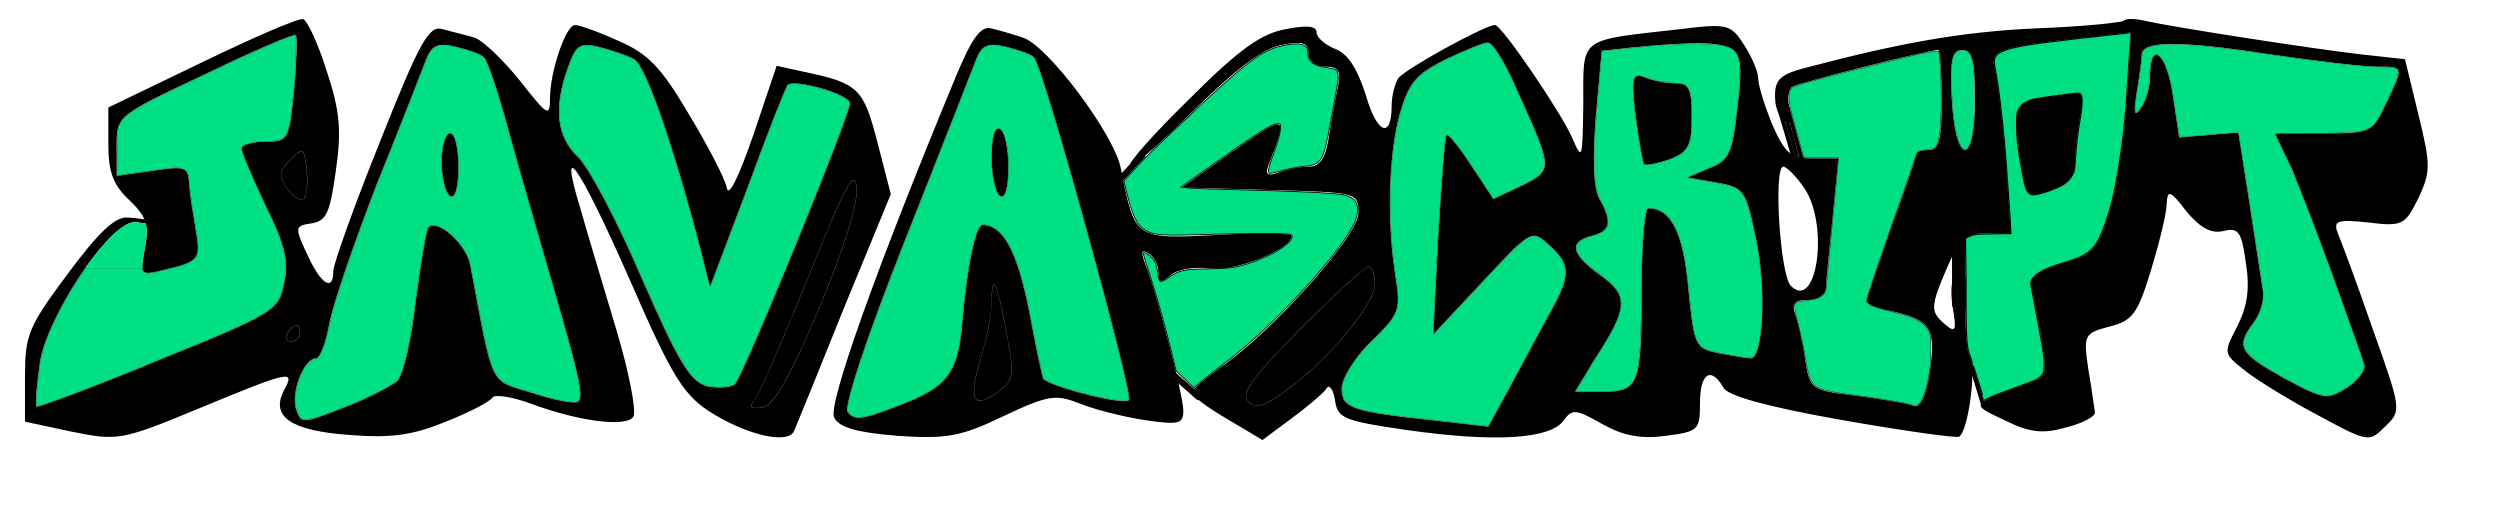 <?xml version="1.0" encoding="UTF-8" standalone="no"?>
<svg
   version="1.0"
   width="300pt"
   height="62pt"
   viewBox="0 0 300 62"
   preserveAspectRatio="xMidYMid meet"
   id="svg866"
   sodipodi:docname="tag.svg"
   inkscape:version="1.1.1 (3bf5ae0d25, 2021-09-20)"
   xmlns:inkscape="http://www.inkscape.org/namespaces/inkscape"
   xmlns:sodipodi="http://sodipodi.sourceforge.net/DTD/sodipodi-0.dtd"
   xmlns="http://www.w3.org/2000/svg"
   xmlns:svg="http://www.w3.org/2000/svg">
  <defs
     id="defs870" />
  <sodipodi:namedview
     id="namedview868"
     pagecolor="#505050"
     bordercolor="#eeeeee"
     borderopacity="1"
     inkscape:pageshadow="0"
     inkscape:pageopacity="0"
     inkscape:pagecheckerboard="0"
     inkscape:document-units="pt"
     showgrid="false"
     inkscape:zoom="2.8284271"
     inkscape:cx="219.02632"
     inkscape:cy="59.9273"
     inkscape:window-width="1920"
     inkscape:window-height="1001"
     inkscape:window-x="-9"
     inkscape:window-y="-9"
     inkscape:window-maximized="1"
     inkscape:current-layer="svg866"
     showguides="false" />
  <g
     transform="translate(0,62) scale(0.1,-0.1)"
     fill="#000000"
     stroke="none"
     id="g864">
    <path
       d="M242 545 l-112 -54 0 -44 c0 -34 6 -49 25 -67 21 -20 24 -30 19 -57 -6 -33 -6 -34 22 -27 43 10 45 13 39 47 -3 18 -7 42 -8 55 -1 22 -4 23 -44 17 l-43 -6 0 36 c0 36 0 36 106 86 58 28 107 49 109 47 2 -2 1 -31 -2 -66 -6 -60 -7 -62 -34 -62 -16 0 -29 -4 -29 -8 0 -5 13 -35 29 -69 23 -46 28 -67 22 -93 -6 -32 -11 -36 -150 -92 -79 -33 -145 -57 -147 -56 -2 2 0 27 4 54 9 54 78 159 110 167 12 3 11 5 -5 6 -15 1 -35 -18 -72 -68 -47 -63 -51 -73 -51 -123 l0 -54 56 -12 c55 -11 59 -11 153 28 111 46 115 46 102 22 -17 -32 8 -49 79 -54 50 -4 76 0 115 16 28 11 53 24 56 29 3 4 23 1 45 -7 59 -22 116 -29 124 -16 4 6 -5 53 -20 103 -15 51 -35 116 -43 145 -28 91 -3 56 58 -82 50 -115 64 -138 95 -159 45 -29 96 -41 103 -24 3 7 30 73 60 148 l56 136 -16 62 c-17 65 -22 71 -89 85 l-32 7 -28 -83 c-18 -52 -30 -76 -32 -63 -2 11 -23 51 -46 89 -33 56 -49 72 -84 87 -24 11 -47 19 -52 19 -11 0 -30 -56 -30 -88 0 -23 -3 -21 -36 21 -20 25 -45 49 -55 52 -10 3 -27 7 -38 10 -16 5 -27 -14 -75 -135 -31 -77 -56 -147 -56 -155 0 -26 -15 -16 -31 19 -16 34 -15 35 5 38 18 3 22 13 29 63 7 48 5 72 -11 120 -10 32 -23 60 -28 62 -5 2 -60 -22 -122 -52z m339 6 c4 -3 17 -42 29 -86 12 -44 35 -123 50 -175 35 -120 41 -146 34 -152 -3 -3 -27 1 -54 10 -54 17 -47 2 -76 155 -5 24 -39 55 -50 44 -2 -2 -9 -42 -15 -88 -5 -46 -15 -89 -22 -96 -7 -6 -35 -21 -64 -32 -51 -20 -52 -20 -58 -1 -6 20 10 60 24 60 5 0 12 19 16 41 4 23 30 98 57 168 28 69 54 136 59 149 7 18 14 21 36 16 16 -4 31 -9 34 -13z m180 -2 c14 -7 48 -106 80 -229 l11 -44 45 119 c24 66 46 121 48 123 8 8 75 -11 75 -22 0 -15 -128 -328 -138 -337 -4 -4 -18 -5 -32 -3 -21 5 -34 25 -80 130 -29 68 -64 134 -77 146 -25 24 -29 58 -12 106 10 28 14 31 37 26 15 -4 34 -10 43 -15z m-396 -167 c-4 -4 -13 1 -20 11 -11 16 -11 21 3 35 16 16 17 15 20 -11 2 -16 0 -32 -3 -35z m618 -132 c-35 -83 -54 -116 -68 -119 -15 -2 -17 0 -9 10 6 8 35 75 65 149 43 108 55 129 57 105 2 -19 -15 -73 -45 -145z m-439 -97 c-27 -20 -47 -17 -35 5 5 10 13 43 17 73 l8 54 13 -60 c13 -54 13 -61 -3 -72z m-184 67 c0 -5 -5 -10 -11 -10 -5 0 -7 5 -4 10 3 6 8 10 11 10 2 0 4 -4 4 -10z"
       id="path850" />
    <path
       d="M530 426 c0 -19 5 -38 10 -41 6 -4 10 10 10 34 0 23 -4 41 -10 41 -5 0 -10 -15 -10 -34z"
       id="path852" />
    <path
       d="M2548 595 c-2 -2 -49 -7 -104 -9 -89 -4 -162 -17 -276 -47 -31 -8 -38 -14 -38 -34 0 -13 5 -27 12 -31 8 -5 9 0 6 14 -4 12 -2 25 3 28 9 5 163 44 175 44 2 0 4 -27 4 -60 0 -47 -3 -60 -15 -60 -8 0 -15 -2 -15 -4 0 -2 -13 -41 -30 -87 -16 -46 -30 -87 -30 -90 0 -4 12 -9 28 -12 49 -11 55 -20 48 -72 -5 -32 -12 -45 -20 -42 -7 3 -38 8 -68 12 -55 7 -56 7 -62 45 -3 21 -9 45 -12 54 -4 12 0 16 15 16 12 0 21 6 22 13 0 6 4 45 8 85 l7 72 -31 0 c-26 0 -33 6 -48 40 -9 22 -17 47 -17 55 0 9 -8 27 -17 41 -16 25 -20 26 -77 19 -123 -14 -116 -8 -116 -89 -1 -68 -1 -70 -14 -40 -14 31 -84 134 -92 134 -12 0 -110 -54 -116 -64 -4 -6 -8 -21 -8 -33 0 -41 -18 -33 -31 13 -10 31 -21 49 -36 55 -13 5 -23 14 -23 20 0 8 -12 9 -37 4 -29 -5 -56 -24 -115 -83 -43 -42 -75 -78 -72 -81 2 -3 37 27 77 67 49 48 82 74 105 78 25 5 32 3 32 -10 0 -9 8 -16 20 -16 16 0 19 -5 16 -22 -3 -13 -8 -40 -11 -60 -4 -28 -11 -38 -25 -38 -10 0 -26 -3 -36 -7 -13 -5 -16 -2 -12 8 24 63 23 63 -42 18 l-62 -44 106 -3 c106 -3 106 -3 106 -28 0 -27 -105 -144 -167 -186 -18 -13 -33 -26 -33 -29 0 -4 19 -18 43 -32 l42 -25 35 26 c19 14 38 30 42 36 3 5 8 -1 10 -14 3 -22 10 -25 86 -36 105 -15 172 -11 188 11 11 15 15 14 47 -4 25 -14 46 -18 76 -14 39 5 41 7 41 39 0 36 13 45 28 19 5 -10 52 -23 142 -39 74 -13 138 -22 141 -20 11 7 21 82 13 96 -4 6 -6 34 -5 61 2 36 -1 47 -9 42 -8 -5 -10 -21 -7 -42 5 -29 4 -33 -8 -23 -19 16 -19 21 2 70 15 34 22 40 47 40 l29 0 -6 88 c-4 48 -10 97 -13 109 -6 23 2 26 107 38 l56 6 -5 -83 c-3 -45 -12 -105 -21 -133 -14 -45 -20 -51 -56 -61 -25 -7 -39 -17 -38 -25 2 -8 7 -36 12 -62 8 -47 8 -49 -18 -58 -67 -24 -67 -24 -26 -43 30 -15 46 -17 74 -9 20 5 35 13 35 18 -1 6 -4 29 -8 52 -6 41 -5 43 25 51 28 7 34 15 50 67 10 33 19 69 19 80 1 18 4 17 24 -9 17 -20 30 -27 45 -23 17 4 21 -1 26 -38 5 -31 2 -52 -10 -76 -17 -33 -17 -33 8 -53 15 -12 54 -36 88 -54 61 -33 62 -33 81 -14 20 19 20 20 -15 118 -19 55 -38 106 -42 115 -5 14 0 16 37 12 41 -5 44 -3 60 29 15 32 15 40 0 101 l-16 66 -55 6 c-59 7 -221 32 -257 40 -12 3 -23 3 -26 0z m-727 -84 c43 -95 43 -95 5 -114 l-34 -16 -27 41 c-14 22 -28 38 -29 36 -2 -1 -6 -56 -10 -121 l-6 -118 59 63 c59 63 59 63 80 44 26 -23 26 -36 3 -78 -10 -18 -31 -57 -47 -87 l-29 -53 -61 7 c-104 11 -115 15 -115 39 0 12 16 38 36 57 32 31 35 37 29 74 -11 66 -9 147 4 196 11 39 19 49 54 67 23 11 47 21 52 21 6 1 22 -25 36 -58z m258 50 c10 -7 12 -23 6 -70 -6 -55 -10 -64 -34 -73 l-26 -11 35 -6 c33 -6 35 -9 47 -66 13 -60 9 -145 -6 -145 -5 0 -22 3 -38 6 -29 6 -30 8 -37 77 -6 68 -21 97 -48 97 -4 0 -8 -42 -8 -94 0 -118 -3 -126 -46 -126 l-34 0 23 38 c41 63 42 77 7 102 -35 25 -38 40 -10 47 23 6 25 16 9 45 -7 13 -8 48 -4 99 l7 78 36 4 c70 7 107 7 121 -2z m644 -6 c55 -8 113 -15 129 -15 33 0 33 1 11 -45 -16 -34 -18 -35 -75 -35 l-58 0 20 -42 c10 -24 33 -83 51 -133 18 -50 34 -95 36 -102 3 -6 -7 -19 -20 -28 -24 -15 -28 -15 -76 11 -54 30 -59 38 -36 68 8 11 13 29 10 40 -2 12 -9 58 -16 104 l-13 83 -35 -3 -36 -3 -8 53 c-8 50 -27 64 -27 19 0 -12 -5 -29 -11 -37 -8 -11 -9 -7 -5 19 3 18 6 39 6 45 0 17 42 18 153 1z m-353 -56 c0 -81 -24 -77 -28 4 -2 46 0 57 13 57 12 0 15 -13 15 -61z m277 -79 c16 0 20 -5 16 -20 -5 -18 -6 -18 -30 -3 -25 16 -26 16 -46 -8 l-20 -24 6 34 c4 18 7 40 7 49 0 12 5 11 23 -6 13 -12 33 -22 44 -22z m-1020 -2 c-3 -7 -5 -2 -5 12 0 14 2 19 5 13 2 -7 2 -19 0 -25z m1250 -12 c-3 -7 -20 -16 -39 -20 -25 -5 -36 -2 -45 11 -20 27 -16 33 26 33 22 0 43 6 48 13 9 15 18 -17 10 -37z m-711 -13 c29 -45 14 -147 -17 -116 -13 13 -21 143 -9 143 4 0 16 -12 26 -27z m204 1 c0 -9 -11 -24 -24 -35 -13 -10 -29 -32 -36 -49 -7 -16 -16 -30 -21 -30 -13 0 -11 13 12 74 18 46 26 56 45 56 15 0 24 -6 24 -16z m-480 -18 c0 -8 -4 -17 -8 -20 -13 -8 -35 11 -28 23 10 16 36 14 36 -3z m-90 -32 c0 0 -9 -9 -20 -19 -20 -18 -20 -17 -20 18 0 36 1 36 20 20 11 -10 20 -18 20 -19z m746 -59 c-4 -14 -12 -25 -20 -25 -7 0 -19 -7 -26 -15 -17 -21 -30 -19 -30 4 0 12 9 21 25 25 14 4 31 15 37 26 16 25 22 18 14 -15z m-896 -6 c0 -24 -56 -91 -107 -128 -26 -19 -36 -22 -45 -13 -10 10 5 29 62 87 41 41 78 75 82 75 5 0 8 -10 8 -21z m235 -87 c-24 -48 -41 -69 -50 -60 -2 1 13 32 33 67 41 75 55 69 17 -7z m255 8 c0 -11 -4 -20 -10 -20 -5 0 -10 9 -10 20 0 11 5 20 10 20 6 0 10 -9 10 -20z m-125 -50 c-4 -11 -14 -20 -24 -20 -17 0 -18 2 -2 34 12 25 18 30 24 20 5 -8 5 -23 2 -34z"
       id="path854" />
    <path
       d="M1963 480 c4 -29 8 -54 10 -57 2 -2 16 1 31 6 22 9 26 16 26 51 0 33 -3 40 -19 40 -11 0 -27 3 -37 7 -15 6 -17 1 -11 -47z"
       id="path856" />
    <path
       d="M1147 528 c-95 -229 -154 -394 -146 -409 6 -12 27 -18 76 -22 59 -4 76 -1 128 24 53 25 62 26 90 15 17 -7 52 -16 78 -20 41 -6 47 -5 47 11 0 19 -33 146 -46 177 -5 14 -4 17 4 12 7 -4 12 -14 12 -23 0 -13 3 -13 15 -3 8 7 29 10 47 8 29 -5 98 23 98 39 0 3 -40 4 -90 1 -99 -5 -98 -5 -115 80 -8 41 -89 149 -118 157 -12 4 -29 9 -38 11 -12 3 -23 -12 -42 -58z m94 23 c11 -10 119 -403 114 -411 -4 -7 -89 14 -103 25 -1 1 -9 38 -17 81 -14 71 -31 104 -56 104 -8 0 -19 -53 -24 -116 -5 -62 -18 -79 -77 -101 -43 -17 -54 -18 -61 -7 -4 8 23 90 69 206 42 106 80 203 85 216 7 18 14 21 36 16 16 -4 31 -9 34 -13z m-33 -331 c9 -47 8 -57 -6 -67 -33 -26 -41 -16 -26 34 8 25 14 57 14 71 0 38 7 23 18 -38z"
       id="path858" />
    <path
       d="M1190 431 c0 -22 5 -43 10 -46 6 -4 10 10 10 34 0 22 -4 43 -10 46 -6 4 -10 -10 -10 -34z"
       id="path860" />
    <path
       d="M2453 503 c-36 -5 -39 -13 -27 -85 6 -35 7 -36 35 -26 21 7 29 17 29 33 0 12 3 37 6 54 4 17 3 30 -2 29 -5 0 -24 -3 -41 -5z m4 -65 c-3 -7 -5 -2 -5 12 0 14 2 19 5 13 2 -7 2 -19 0 -25z"
       id="path862" />
  </g>
  <path
     style="fill:#000000;stroke:#000000;stroke-width:1.565;stroke-miterlimit:4;stroke-dasharray:none"
     d="m 67.935,63.897 c -0.351,-0.182 -0.49,-0.417 -0.49,-0.829 3.95e-4,-0.433 0.061,-0.639 0.407,-1.394 0.362,-0.788 0.666,-1.724 1.037,-3.193 0.616,-2.44 0.917,-4.129 1.741,-9.789 0.288,-1.976 0.54,-3.635 0.56,-3.688 0.022,-0.055 0.38,1.494 0.851,3.674 0.448,2.073 0.944,4.32 1.103,4.994 0.722,3.056 0.995,4.619 0.995,5.691 6.21e-4,1.385 -0.333,1.958 -1.716,2.943 -1.509,1.076 -2.771,1.645 -3.755,1.693 -0.434,0.021 -0.518,0.009 -0.734,-0.103 z"
     id="path989"
     transform="scale(0.75)" />
  <path
     style="fill:#000000;stroke:#000000;stroke-width:0.085;stroke-miterlimit:4;stroke-dasharray:none"
     d="m 46.23,54.575 c -0.269,-0.121 -0.408,-0.383 -0.374,-0.703 0.074,-0.682 1.055,-1.832 1.563,-1.832 0.293,0 0.538,0.537 0.538,1.182 0,0.403 -0.081,0.625 -0.329,0.908 -0.348,0.397 -1.027,0.613 -1.399,0.445 z"
     id="path1028"
     transform="scale(0.75)" />
  <path
     style="fill:#000000;stroke:#000000;stroke-width:0.085;stroke-miterlimit:4;stroke-dasharray:none"
     d="m 47.84,31.823 c -0.748,-0.267 -1.529,-1.052 -2.274,-2.285 -0.73,-1.208 -0.769,-1.803 -0.178,-2.706 0.298,-0.455 1.17,-1.391 1.861,-1.998 1.195,-1.049 1.397,-0.855 1.716,1.653 0.235,1.849 0.234,3.258 -0.003,4.388 -0.187,0.889 -0.514,1.165 -1.122,0.948 z"
     id="path1067"
     transform="scale(0.75)" />
  <path
     style="fill:#000000;stroke:#000000;stroke-width:0.085;stroke-miterlimit:4;stroke-dasharray:none"
     d="m 120.431,65.189 c -0.093,-0.04 -0.185,-0.115 -0.204,-0.166 -0.051,-0.134 0.134,-0.516 0.48,-0.989 0.576,-0.789 1.654,-3.08 3.85,-8.182 1.777,-4.128 4.096,-9.72 5.865,-14.146 3.019,-7.551 4.919,-11.687 5.782,-12.587 0.479,-0.5 0.694,-0.299 0.818,0.763 0.134,1.14 -0.181,2.984 -0.991,5.8 -2.118,7.37 -7.989,21.363 -11.082,26.415 -0.878,1.434 -1.896,2.605 -2.53,2.909 -0.485,0.233 -1.631,0.338 -1.988,0.183 z"
     id="path1106"
     transform="scale(0.75)" />
  <path
     style="fill:#000000;stroke:#000000;stroke-width:0.085;stroke-miterlimit:4;stroke-dasharray:none"
     d="m 156.361,63.961 c -0.643,-0.412 -0.66,-1.839 -0.052,-4.324 0.106,-0.433 0.373,-1.395 0.593,-2.138 1.138,-3.836 1.679,-6.699 1.776,-9.407 0.068,-1.897 0.157,-2.539 0.352,-2.549 0.148,-0.008 0.459,0.74 0.755,1.814 0.472,1.712 1.584,7.458 1.89,9.771 0.16,1.212 0.163,2.559 0.006,3.139 -0.233,0.86 -0.535,1.271 -1.467,1.994 -1.206,0.935 -2.276,1.587 -2.872,1.748 -0.35,0.095 -0.793,0.073 -0.983,-0.049 z"
     id="path1145"
     transform="scale(0.75)" />
  <path
     style="fill:#000000;stroke:#000000;stroke-width:0.085;stroke-miterlimit:4;stroke-dasharray:none"
     d="m 200.638,64.81 c -0.531,-0.19 -1.063,-0.659 -1.193,-1.052 -0.122,-0.371 -0.038,-0.884 0.24,-1.46 0.655,-1.354 2.155,-3.181 5.452,-6.636 4.98,-5.22 12.16,-12.026 13.563,-12.856 0.213,-0.126 0.238,-0.129 0.416,-0.055 0.104,0.044 0.254,0.173 0.332,0.288 0.321,0.47 0.563,1.683 0.507,2.541 -0.205,3.139 -6.684,11.063 -13.186,16.127 -2.216,1.726 -4.025,2.842 -5.016,3.094 -0.402,0.102 -0.846,0.106 -1.117,0.009 z"
     id="path1184"
     transform="scale(0.75)" />
  <path
     style="fill:#000000;stroke:#000000;stroke-width:0.843;stroke-miterlimit:4;stroke-dasharray:none"
     d="m 216.464,27.103 c -0.122,-0.304 -0.191,-1.553 -0.14,-2.499 0.043,-0.794 0.113,-1.143 0.251,-1.258 0.076,-0.063 0.105,-0.051 0.213,0.084 0.197,0.247 0.27,0.758 0.27,1.881 0,1.087 -0.061,1.506 -0.262,1.802 -0.169,0.25 -0.229,0.247 -0.333,-0.011 z"
     id="path1223"
     transform="scale(0.75)" />
  <path
     style="fill:#000000;stroke:#000000;stroke-width:0.79;stroke-miterlimit:4;stroke-dasharray:none"
     d="m 244.977,65.244 c -0.085,-0.04 -0.196,-0.108 -0.248,-0.15 l -0.094,-0.076 0.119,-0.36 c 0.365,-1.105 2.061,-4.483 3.814,-7.596 0.286,-0.508 0.694,-1.236 0.906,-1.617 1.973,-3.546 3.725,-6.036 4.468,-6.351 0.253,-0.107 0.354,0.054 0.321,0.512 -0.087,1.236 -1.445,4.55 -3.464,8.457 -1.727,3.341 -3.087,5.452 -4.19,6.505 -0.681,0.651 -1.218,0.873 -1.631,0.675 z"
     id="path1373"
     transform="scale(0.75)" />
  <path
     style="fill:#000000;stroke:#000000;stroke-width:0.786;stroke-miterlimit:4;stroke-dasharray:none"
     d="m 249.711,35.412 c -0.686,-0.103 -1.325,-0.448 -1.886,-1.018 -0.324,-0.329 -0.501,-0.593 -0.666,-0.992 -0.08,-0.193 -0.1,-0.307 -0.102,-0.57 -0.002,-0.297 0.01,-0.353 0.128,-0.592 0.258,-0.525 0.907,-1.085 1.536,-1.326 0.417,-0.16 0.699,-0.212 1.144,-0.211 0.905,0.002 1.606,0.38 1.933,1.042 0.133,0.269 0.145,0.321 0.159,0.694 0.008,0.221 -0.006,0.535 -0.032,0.696 -0.101,0.626 -0.403,1.343 -0.754,1.789 -0.207,0.263 -0.5,0.421 -0.902,0.485 -0.274,0.044 -0.28,0.044 -0.558,0.002 z"
     id="path1412"
     transform="scale(0.75)" />
  <path
     style="fill:#000000;stroke:#000000;stroke-width:0.816;stroke-miterlimit:4;stroke-dasharray:none"
     d="m 264.253,65.205 c -0.853,-0.268 -0.698,-0.984 0.916,-4.221 0.521,-1.045 1.086,-2.108 1.256,-2.362 0.387,-0.58 0.832,-1.013 1.112,-1.082 0.187,-0.046 0.26,-0.007 0.55,0.295 0.72,0.752 0.982,2.276 0.695,4.046 -0.109,0.672 -0.361,1.333 -0.689,1.804 -0.313,0.451 -1.035,1.081 -1.498,1.31 -0.457,0.225 -0.572,0.248 -1.311,0.263 -0.446,0.009 -0.909,-0.015 -1.03,-0.053 z"
     id="path1451"
     transform="scale(0.75)" />
  <path
     style="fill:#000000;stroke:#000000;stroke-width:0.801;stroke-miterlimit:4;stroke-dasharray:none"
     d="m 283.684,58.528 c -0.366,-0.23 -0.667,-0.731 -0.852,-1.418 -0.151,-0.562 -0.161,-1.613 -0.021,-2.159 0.208,-0.808 0.666,-1.491 1.058,-1.577 0.511,-0.112 1.043,0.457 1.299,1.393 0.122,0.444 0.134,1.866 0.021,2.377 -0.105,0.473 -0.424,1.084 -0.668,1.279 -0.26,0.208 -0.603,0.251 -0.837,0.104 z"
     id="path1490"
     transform="scale(0.75)" />
  <path
     style="fill:#000000;stroke:#000000;stroke-width:0.816;stroke-miterlimit:4;stroke-dasharray:none"
     d="m 304.519,45.11 c -0.594,-0.467 -0.435,-1.711 0.629,-4.914 0.615,-1.851 1.809,-5.064 2.436,-6.556 1.353,-3.218 2.379,-4.752 3.528,-5.278 1.232,-0.564 3.307,-0.364 4.205,0.405 0.841,0.719 0.825,1.764 -0.048,3.164 -0.493,0.791 -1.377,1.831 -2.092,2.46 -2.489,2.191 -3.629,3.708 -5.247,6.986 -1.162,2.353 -1.709,3.222 -2.34,3.714 -0.289,0.226 -0.796,0.234 -1.071,0.018 z"
     id="path1529"
     transform="scale(0.75)" />
  <path
     style="fill:#000000;stroke:#000000;stroke-width:0.881;stroke-miterlimit:4;stroke-dasharray:none"
     d="m 329.999,51.52 c -0.376,-0.323 -0.433,-0.495 -0.488,-1.46 -0.078,-1.374 0.012,-1.727 0.615,-2.413 0.542,-0.618 1.338,-1.067 2.5,-1.412 1.03,-0.306 2.32,-0.964 3.26,-1.664 0.864,-0.643 1.251,-1.062 1.987,-2.152 0.706,-1.045 1.389,-1.679 1.687,-1.564 0.553,0.212 0.103,3.481 -0.712,5.165 -0.51,1.054 -1.339,1.802 -2.113,1.906 -1.124,0.151 -2.264,0.835 -3.527,2.116 -1.206,1.223 -2.054,1.845 -2.521,1.846 -0.143,3.23e-4 -0.453,-0.164 -0.687,-0.366 z"
     id="path1568"
     transform="scale(0.75)" />
  <path
     style="fill:#000000;stroke:#000000;stroke-width:0.779;stroke-miterlimit:4;stroke-dasharray:none"
     d="m 327.156,24.557 c -0.139,-0.274 -0.201,-0.872 -0.201,-1.912 9.9e-4,-1.234 0.102,-1.905 0.304,-2.013 0.071,-0.038 0.2,0.071 0.287,0.243 0.135,0.267 0.232,1.005 0.232,1.774 0,0.779 -0.09,1.403 -0.249,1.724 -0.152,0.308 -0.278,0.37 -0.373,0.184 z"
     id="path1646"
     transform="scale(0.75)" />
  <path
     style="fill:#000000;stroke:#000000;stroke-width:0.877;stroke-miterlimit:4;stroke-dasharray:none"
     d="m 373.98,30.999 c -0.929,-0.479 -2.046,-1.801 -2.712,-3.208 -0.443,-0.937 -0.455,-1.22 -0.069,-1.607 0.483,-0.483 1.308,-0.631 4.321,-0.779 3.813,-0.187 5.9,-0.732 6.809,-1.778 0.496,-0.571 0.86,-0.486 1.189,0.276 0.663,1.535 0.504,4.026 -0.317,4.961 -1.054,1.2 -4.239,2.362 -6.834,2.494 -1.466,0.074 -1.58,0.057 -2.386,-0.359 z"
     id="path1685"
     transform="scale(0.75)" />
  <path
     style="fill:#000000;stroke:#000000;stroke-width:0.892;stroke-miterlimit:4;stroke-dasharray:none"
     d="m 342.482,33.141 c 0.486,-2.316 1.335,-7.443 1.487,-8.973 0.104,-1.056 0.243,-1.98 0.309,-2.055 0.244,-0.276 0.905,0.084 2.16,1.179 1.522,1.327 2.344,1.905 3.601,2.532 1.262,0.63 1.836,0.799 3.248,0.958 1.043,0.117 1.261,0.195 1.576,0.561 0.318,0.369 0.353,0.525 0.266,1.181 -0.13,0.978 -0.671,2.421 -0.948,2.527 -0.389,0.149 -0.909,-0.081 -2.924,-1.297 -2.274,-1.372 -2.699,-1.579 -3.234,-1.579 -0.861,0 -1.59,0.659 -4.128,3.734 -0.752,0.91 -1.397,1.655 -1.434,1.655 -0.037,0 -0.027,-0.191 0.021,-0.423 z"
     id="path1724"
     transform="scale(0.75)" />
  <path
     style="fill:#000000;stroke:#000000;stroke-width:0.892;stroke-miterlimit:4;stroke-dasharray:none"
     d="m 234.955,40.503 c -0.218,-0.408 -0.21,-6.439 0.01,-7.07 0.093,-0.267 0.262,-0.485 0.375,-0.485 0.239,0 1.99,1.396 3.515,2.803 l 1.057,0.974 -1.639,1.578 c -1.571,1.513 -2.766,2.497 -3.033,2.497 -0.069,0 -0.197,-0.134 -0.285,-0.298 z"
     id="path1763"
     transform="scale(0.75)" />
  <path
     style="fill:none;stroke:#000000;stroke-width:0;stroke-linecap:butt;stroke-linejoin:miter;stroke-opacity:1;stroke-miterlimit:4;stroke-dasharray:none"
     d="m 16.499,26.399 1.123,0.322"
     id="path1932" />
  <path
     style="fill:#00df82;stroke:#000000;stroke-width:0.468;stroke-linecap:butt;stroke-linejoin:miter;stroke-opacity:1;stroke-miterlimit:4;stroke-dasharray:none;fill-opacity:1"
     d="m 16.04,26.409 1.75,0.199 0.005,-0.005 z"
     id="path2035" />
  <path
     style="fill:#00df82;fill-opacity:1;stroke:#000000;stroke-width:0.008;stroke-miterlimit:4;stroke-dasharray:none"
     d="m 13.963,42.641 v -0.199 l 0.146,-0.199 c 1.284,-1.754 2.429,-3.121 3.556,-4.248 0.772,-0.772 1.416,-1.318 2.048,-1.735 0.561,-0.37 0.926,-0.541 1.46,-0.68 l 0.189,-0.05 0.972,0.11 c 0.534,0.061 0.975,0.115 0.98,0.12 0.01,0.012 0.059,0.241 0.087,0.408 0.088,0.521 0.095,1.171 0.02,1.908 -0.049,0.485 -0.112,0.891 -0.292,1.885 -0.274,1.518 -0.35,2.074 -0.352,2.582 l -0.001,0.296 -4.406,3.6e-5 -4.406,3.7e-5 z"
     id="path2760"
     transform="scale(0.75)" />
  <path
     style="fill:#00df82;fill-opacity:1;stroke:#000000;stroke-width:0.048;stroke-miterlimit:4;stroke-dasharray:none"
     d="m 5.816,64.687 c -0.121,-0.886 0.419,-6.047 0.804,-7.69 0.619,-2.642 2.253,-6.323 4.488,-10.115 1.041,-1.767 2.784,-4.347 2.812,-4.164 l 0.025,0.161 h 4.421 4.421 v 0.175 c 0,0.277 0.21,0.506 0.547,0.597 0.414,0.111 1.034,0.013 3.178,-0.503 2.835,-0.682 3.938,-1.1 4.568,-1.729 0.75,-0.75 0.774,-1.601 0.149,-5.392 -0.544,-3.302 -0.792,-5.044 -0.934,-6.582 -0.141,-1.524 -0.209,-1.772 -0.583,-2.129 -0.464,-0.443 -1.136,-0.535 -2.674,-0.369 -0.784,0.085 -7.749,1.047 -8.124,1.122 l -0.217,0.044 0.03,-3.529 c 0.032,-3.818 0.044,-3.936 0.481,-4.798 0.261,-0.514 0.971,-1.257 1.711,-1.791 1.624,-1.169 3.983,-2.359 14.802,-7.466 6.281,-2.965 11.378,-5.107 11.606,-4.877 0.103,0.104 0.044,4.2 -0.087,6.049 -0.154,2.165 -0.461,5.262 -0.663,6.697 -0.525,3.717 -0.996,4.225 -3.927,4.234 -1.676,0.005 -3.27,0.32 -3.777,0.747 -0.222,0.187 -0.239,0.233 -0.198,0.536 0.114,0.83 1.887,4.981 4.106,9.61 1.154,2.407 1.726,3.749 2.183,5.119 0.899,2.697 0.978,4.423 0.335,7.297 -0.443,1.982 -1.111,2.91 -2.958,4.114 -2.354,1.534 -6.947,3.531 -22.71,9.873 -6.338,2.55 -11.518,4.485 -13.599,5.08 -0.149,0.043 -0.171,0.01 -0.216,-0.321 z"
     id="path2799"
     transform="scale(0.75)" />
  <path
     style="fill:#00df82;fill-opacity:1;stroke:#000000;stroke-width:0.048;stroke-miterlimit:4;stroke-dasharray:none"
     d="m 48.467,67.091 c -0.166,-0.059 -0.381,-0.205 -0.478,-0.324 -0.251,-0.307 -0.641,-1.42 -0.743,-2.121 -0.282,-1.931 0.827,-5.329 2.179,-6.682 0.332,-0.332 0.841,-0.609 1.125,-0.612 0.093,-9.55e-4 0.276,-0.127 0.417,-0.289 0.533,-0.607 1.072,-2.13 1.574,-4.451 0.583,-2.693 1.046,-4.285 2.528,-8.695 1.821,-5.418 4.213,-11.898 6.308,-17.093 1.477,-3.662 3.465,-8.682 5.531,-13.965 0.802,-2.051 1.562,-3.924 1.69,-4.163 0.334,-0.626 0.614,-0.935 1.082,-1.194 0.401,-0.222 0.441,-0.228 1.413,-0.22 0.908,0.007 1.111,0.037 2.194,0.32 2.527,0.661 3.899,1.238 4.268,1.795 0.659,0.996 2.071,5.283 3.852,11.695 1.06,3.815 3.092,10.932 5.517,19.323 1.059,3.662 2.213,7.664 2.566,8.891 3.325,11.585 3.895,14.556 2.874,14.979 -0.47,0.195 -2.698,-0.135 -4.688,-0.693 -1.522,-0.428 -5.422,-1.636 -6.009,-1.862 -1.227,-0.473 -1.959,-1.127 -2.551,-2.28 -0.861,-1.677 -1.354,-3.755 -3.091,-13.03 -0.475,-2.538 -0.896,-4.578 -1.01,-4.897 -0.733,-2.052 -2.975,-4.526 -4.76,-5.251 -0.85,-0.345 -1.63,-0.226 -1.828,0.28 -0.34,0.87 -1.29,6.649 -1.994,12.14 -0.637,4.966 -1.329,8.435 -2.139,10.726 -0.474,1.34 -0.621,1.512 -2.014,2.341 -1.904,1.134 -4.59,2.375 -8.083,3.733 -2.669,1.038 -3.865,1.449 -4.665,1.602 -0.696,0.133 -0.683,0.133 -1.063,-0.003 z m 24.074,-35.761 c 0.46,-0.362 0.737,-1.692 0.8,-3.847 0.07,-2.374 -0.168,-4.421 -0.636,-5.463 -0.117,-0.26 -0.284,-0.523 -0.371,-0.584 -0.906,-0.634 -1.681,1.453 -1.674,4.508 0.006,2.403 0.558,4.763 1.251,5.347 0.281,0.237 0.372,0.243 0.629,0.04 z"
     id="path2838"
     transform="scale(0.75)" />
  <path
     style="fill:#00df82;fill-opacity:1;stroke:#000000;stroke-width:0.048;stroke-miterlimit:4;stroke-dasharray:none"
     d="m 113.854,61.894 c -2.848,-0.329 -4.533,-2.7 -9.134,-12.851 -0.526,-1.161 -1.419,-3.171 -1.984,-4.465 C 99.965,38.226 97.595,33.35 95.399,29.484 93.93,26.898 93.265,25.927 92.148,24.738 89.696,22.129 88.951,18.928 89.802,14.661 c 0.51,-2.556 1.719,-5.854 2.463,-6.716 0.541,-0.627 1.193,-0.803 2.358,-0.638 1.494,0.211 4.93,1.285 6.426,2.008 0.541,0.261 0.675,0.368 0.985,0.786 2.246,3.02 6.925,17.291 10.906,33.263 0.346,1.389 0.656,2.498 0.688,2.463 0.062,-0.066 5.192,-13.611 6.656,-17.576 2.068,-5.599 4.023,-10.661 5.078,-13.149 0.444,-1.046 0.648,-1.442 0.797,-1.54 0.879,-0.577 5.53,0.406 8.295,1.752 0.982,0.478 1.497,0.911 1.497,1.257 0,1.566 -12.286,32.051 -17.09,42.404 -0.732,1.579 -1.197,2.414 -1.425,2.563 -0.515,0.337 -2.245,0.508 -3.582,0.353 z"
     id="path2877"
     transform="scale(0.75)" />
  <path
     style="fill:#00df82;fill-opacity:1;stroke:#000000;stroke-width:0.048;stroke-miterlimit:4;stroke-dasharray:none"
     d="m 136.9,66.741 c -0.445,-0.089 -0.731,-0.25 -1.013,-0.572 -0.316,-0.36 -0.351,-0.533 -0.247,-1.209 0.543,-3.52 3.903,-13.122 9.949,-28.432 4.098,-10.376 6.421,-16.278 8.615,-21.885 1.181,-3.019 2.221,-5.634 2.31,-5.812 0.303,-0.604 0.724,-1.088 1.154,-1.326 0.401,-0.222 0.45,-0.23 1.378,-0.226 0.818,0.004 1.113,0.042 1.963,0.253 1.955,0.486 3.465,1.019 4.141,1.462 0.421,0.276 0.69,0.893 1.668,3.832 3.639,10.938 12.833,44.601 13.748,50.335 0.151,0.949 0.138,0.965 -0.768,0.963 -2.575,-0.006 -10.461,-2.066 -12.435,-3.249 l -0.421,-0.252 -0.249,-1.022 c -0.298,-1.224 -1.062,-4.925 -1.76,-8.524 -1.086,-5.601 -1.975,-8.746 -3.154,-11.162 -0.641,-1.313 -1.149,-2.057 -1.882,-2.758 -0.802,-0.766 -1.759,-1.207 -2.62,-1.207 -1.125,0 -2.437,5.934 -3.235,14.627 -0.29,3.16 -0.466,4.42 -0.809,5.798 -0.82,3.293 -2.414,5.212 -5.727,6.896 -1.131,0.575 -1.871,0.887 -4.357,1.841 -3.661,1.404 -5.275,1.825 -6.249,1.63 z M 160.525,31.335 c 0.266,-0.209 0.495,-0.781 0.652,-1.63 0.17,-0.919 0.194,-4.554 0.038,-5.686 -0.231,-1.668 -0.689,-3.05 -1.107,-3.343 -0.23,-0.161 -0.547,-0.153 -0.701,0.017 -0.211,0.234 -0.421,0.794 -0.567,1.518 -0.117,0.577 -0.14,1.066 -0.139,2.925 0.001,1.996 0.02,2.339 0.181,3.233 0.289,1.614 0.656,2.641 1.058,2.957 0.254,0.2 0.343,0.201 0.587,0.01 z"
     id="path2916"
     transform="scale(0.75)" />
  <path
     style="fill:#00df82;fill-opacity:1;stroke:#000000;stroke-width:0.048;stroke-miterlimit:4;stroke-dasharray:none"
     d="m 235.104,67.892 c -1.376,-0.164 -4.365,-0.508 -6.643,-0.763 -7.997,-0.897 -10.441,-1.325 -12.109,-2.12 -1.14,-0.543 -1.648,-1.377 -1.648,-2.703 0,-1.155 0.861,-2.979 2.335,-4.946 0.794,-1.059 0.973,-1.259 2.891,-3.202 2.082,-2.11 2.749,-2.912 3.201,-3.849 0.471,-0.977 0.543,-1.341 0.532,-2.694 -0.007,-0.901 -0.069,-1.543 -0.282,-2.925 -0.15,-0.974 -0.31,-2.065 -0.355,-2.425 -1.084,-8.622 -0.677,-18.263 1.02,-24.177 1.254,-4.37 2.376,-5.857 5.913,-7.837 2.317,-1.297 7.291,-3.398 8.043,-3.398 0.226,0 0.337,0.068 0.669,0.407 0.777,0.796 1.911,2.641 2.943,4.789 0.645,1.341 2.949,6.477 3.772,8.408 1.269,2.975 1.726,4.472 1.726,5.648 1.6e-4,1.214 -0.483,1.852 -2.095,2.767 -0.729,0.414 -5.933,2.923 -6.063,2.923 -0.026,0 -0.113,-0.113 -0.193,-0.25 -0.081,-0.138 -1.191,-1.826 -2.468,-3.753 -2.339,-3.53 -3.29,-4.843 -4.161,-5.744 -0.48,-0.497 -0.671,-0.59 -0.755,-0.37 -0.186,0.484 -0.614,5.597 -1.083,12.927 -0.249,3.898 -0.978,18.148 -0.949,18.569 l 0.022,0.324 5.158,-5.515 c 8.638,-9.235 9.658,-10.183 10.953,-10.183 0.385,0 0.52,0.042 0.927,0.289 0.645,0.391 2.373,1.97 2.953,2.699 0.919,1.155 1.243,2.185 1.071,3.402 -0.211,1.493 -0.818,2.855 -3.292,7.39 -0.889,1.63 -2.434,4.488 -3.434,6.351 -0.999,1.863 -2.66,4.929 -3.691,6.813 l -1.874,3.426 -0.267,0.011 c -0.147,0.006 -1.393,-0.123 -2.769,-0.287 z"
     id="path2994"
     transform="scale(0.75)" />
  <path
     style="fill:#00df82;fill-opacity:1;stroke:#000000;stroke-width:0.048;stroke-miterlimit:4;stroke-dasharray:none"
     d="m 252.226,62.366 c 0.103,-0.164 0.826,-1.35 1.606,-2.637 0.78,-1.286 1.703,-2.785 2.051,-3.33 2.999,-4.702 3.884,-7.081 3.317,-8.917 -0.342,-1.109 -1.117,-1.968 -3.157,-3.501 -2.309,-1.736 -3.137,-2.544 -3.632,-3.544 -0.197,-0.399 -0.231,-0.545 -0.201,-0.863 0.073,-0.758 0.639,-1.216 2.062,-1.666 1.379,-0.436 1.876,-0.643 2.274,-0.946 0.538,-0.409 0.689,-0.75 0.689,-1.55 0,-0.842 -0.185,-1.414 -0.974,-3.012 -0.685,-1.388 -0.854,-1.951 -1.041,-3.48 -0.175,-1.426 -0.173,-5.771 0.003,-8.327 0.104,-1.514 1.051,-12.366 1.083,-12.409 0.023,-0.032 5.709,-0.641 7.358,-0.789 3.612,-0.322 5.461,-0.406 8.122,-0.368 2.665,0.038 3.345,0.108 4.426,0.452 1.684,0.537 2.17,1.509 2.169,4.338 -1.6e-4,1.562 -0.063,2.354 -0.44,5.556 -0.644,5.462 -1.058,7.031 -2.15,8.147 -0.556,0.568 -1.189,0.904 -3.639,1.931 -1.196,0.501 -2.148,0.934 -2.117,0.962 0.031,0.028 1.235,0.25 2.674,0.493 1.44,0.244 3.006,0.54 3.482,0.659 2.681,0.67 3.244,1.614 4.517,7.58 0.553,2.59 0.832,4.421 1.062,6.967 0.138,1.528 0.137,7.259 -0.002,8.507 -0.268,2.416 -0.656,3.856 -1.188,4.407 -0.287,0.297 -0.486,0.313 -1.693,0.132 -1.294,-0.194 -4.164,-0.722 -4.768,-0.877 -1.3,-0.335 -1.931,-0.701 -2.354,-1.366 -0.699,-1.101 -0.949,-2.436 -1.558,-8.3 -0.291,-2.804 -0.422,-3.812 -0.662,-5.119 -0.981,-5.339 -2.712,-7.972 -5.352,-8.141 l -0.587,-0.038 -0.125,0.336 c -0.168,0.453 -0.32,1.392 -0.467,2.877 -0.231,2.34 -0.273,3.488 -0.349,9.43 -0.042,3.281 -0.112,6.901 -0.156,8.045 -0.23,5.995 -0.917,7.786 -3.217,8.396 -0.619,0.164 -2.456,0.26 -5.041,0.263 l -2.214,0.002 z M 264.858,26.169 c 1.958,-0.422 3.701,-1.15 4.482,-1.873 1.072,-0.992 1.326,-2.078 1.329,-5.668 0.002,-2.268 -0.065,-3.119 -0.31,-3.942 -0.276,-0.93 -0.918,-1.368 -2.004,-1.368 -1.358,0 -3.343,-0.355 -4.934,-0.883 -0.579,-0.192 -1.162,-0.349 -1.295,-0.349 -0.368,0 -0.655,0.332 -0.772,0.89 -0.234,1.115 0.197,5.309 1.087,10.596 0.339,2.015 0.48,2.59 0.673,2.742 0.155,0.123 0.717,0.076 1.745,-0.146 z"
     id="path3033"
     transform="scale(0.75)" />
  <path
     style="fill:#00df82;fill-opacity:1;stroke:#000000;stroke-width:0.048;stroke-miterlimit:4;stroke-dasharray:none"
     d="m 370.921,63.084 c -2.116,-0.626 -8.863,-4.348 -10.511,-5.799 -1.063,-0.935 -1.403,-1.519 -1.4,-2.402 0.002,-0.534 0.032,-0.643 0.356,-1.309 0.195,-0.399 0.64,-1.125 0.989,-1.611 0.729,-1.016 1.215,-1.971 1.51,-2.964 0.173,-0.585 0.207,-0.849 0.214,-1.694 0.008,-0.923 -0.068,-1.489 -0.974,-7.313 -2.271,-14.594 -2.928,-18.785 -2.947,-18.808 -0.011,-0.013 -1.66,0.116 -3.665,0.287 -5.562,0.476 -5.765,0.492 -5.789,0.46 -0.012,-0.016 -0.257,-1.606 -0.543,-3.533 -0.597,-4.017 -0.8,-5.132 -1.161,-6.381 -0.59,-2.043 -1.319,-3.242 -1.971,-3.242 -0.661,0 -0.945,0.897 -1.072,3.387 -0.079,1.542 -0.212,2.283 -0.618,3.426 -0.316,0.892 -0.514,1.277 -0.959,1.869 -0.4,0.533 -0.608,0.69 -0.708,0.537 -0.108,-0.167 -0.035,-1.356 0.163,-2.675 0.567,-3.767 0.665,-4.461 0.802,-5.685 0.148,-1.32 0.152,-1.338 0.401,-1.595 0.598,-0.617 1.664,-0.871 3.922,-0.934 3.242,-0.09 7.483,0.323 15.512,1.509 2.8,0.414 6.106,0.862 9.084,1.232 5.1,0.634 6.62,0.774 9.199,0.848 2.366,0.068 2.672,0.128 2.897,0.563 0.241,0.465 -0.082,1.436 -1.41,4.241 -1.634,3.451 -2.084,4.199 -2.879,4.784 -1.238,0.911 -2.494,1.034 -10.683,1.038 -3.748,0.002 -4.715,0.022 -4.684,0.099 0.022,0.053 0.631,1.334 1.352,2.847 2.136,4.476 4.973,11.743 9.338,23.924 2.665,7.437 3.605,10.165 3.605,10.471 0,0.115 -0.127,0.464 -0.283,0.775 -0.359,0.718 -1.537,1.926 -2.488,2.551 -0.755,0.496 -1.9,1.085 -2.348,1.207 -0.537,0.147 -1.548,0.097 -2.251,-0.111 z"
     id="path3111"
     transform="scale(0.75)" />
  <path
     style="fill:#00df82;fill-opacity:1;stroke:#000000;stroke-width:0.048;stroke-miterlimit:4;stroke-dasharray:none"
     d="m 314.06,23.782 c -0.618,-0.486 -1.243,-2.731 -1.547,-5.552 -0.259,-2.408 -0.366,-6.892 -0.193,-8.107 0.219,-1.537 0.639,-2.059 1.658,-2.059 1.047,0 1.491,0.681 1.78,2.725 0.203,1.435 0.201,8.021 -0.002,9.568 -0.232,1.769 -0.587,2.948 -1.014,3.373 -0.255,0.253 -0.411,0.265 -0.682,0.052 z"
     id="path3150"
     transform="scale(0.75)" />
  <path
     style="fill:none;stroke:#000000;stroke-width:0.75px;stroke-linecap:butt;stroke-linejoin:miter;stroke-opacity:1"
     d="m 143.938,47.748 -3.262,-2.887 z"
     id="path3222" />
  <path
     style="fill:none;stroke:#000000;stroke-width:0.75px;stroke-linecap:butt;stroke-linejoin:miter;stroke-opacity:1"
     d="m 134.094,21.882 3.118,-3.378 z"
     id="path3226" />
  <path
     style="fill:#00df82;fill-opacity:1;stroke:#000000;stroke-width:0.136;stroke-miterlimit:4;stroke-dasharray:none"
     d="m 189.591,60.695 -1.416,-1.361 -0.709,-2.939 c -0.981,-4.071 -2.626,-9.862 -3.699,-13.027 -0.495,-1.46 -0.868,-2.752 -0.829,-2.869 0.122,-0.364 1.447,0.597 1.821,1.322 0.195,0.378 0.411,1.224 0.478,1.88 0.075,0.732 0.241,1.238 0.43,1.31 0.169,0.065 0.737,-0.192 1.263,-0.57 1.673,-1.201 2.457,-1.374 6.53,-1.433 4.04,-0.059 5.212,-0.302 8.853,-1.831 2.851,-1.198 4.952,-2.963 4.301,-3.614 -0.275,-0.275 -6.79,-0.287 -14.569,-0.027 -6.258,0.209 -7.635,0.085 -8.962,-0.809 -1.139,-0.768 -1.875,-2.214 -2.603,-5.11 l -0.665,-2.651 1.706,-1.882 c 0.938,-1.035 2.242,-2.384 2.897,-2.997 0.655,-0.613 2.837,-2.683 4.849,-4.599 9.898,-9.426 12.586,-11.476 16.002,-12.2 2.773,-0.588 3.978,-0.253 3.978,1.106 0,1.42 0.859,2.123 2.939,2.402 0.599,0.081 1.248,0.229 1.443,0.33 0.476,0.246 0.609,1.079 0.371,2.325 -0.108,0.566 -0.578,3.164 -1.045,5.774 -1.198,6.701 -1.469,7.147 -4.497,7.416 -0.853,0.076 -2.369,0.375 -3.371,0.665 -1.001,0.29 -1.896,0.481 -1.988,0.424 -0.32,-0.197 -0.163,-0.901 0.724,-3.26 0.49,-1.304 0.945,-2.885 1.01,-3.513 0.114,-1.095 0.097,-1.143 -0.405,-1.143 -0.979,0 -2.845,1.176 -10.838,6.829 l -4.66,3.296 1.285,0.137 c 0.707,0.076 4.126,0.202 7.599,0.282 8.912,0.203 15.829,0.528 17.11,0.803 0.602,0.129 1.354,0.457 1.67,0.729 0.832,0.715 0.828,2.389 -0.009,4.037 -2.747,5.409 -13.612,17.027 -21.031,22.488 -1.152,0.848 -2.646,2.014 -3.321,2.591 l -1.227,1.05 -1.416,-1.361 z"
     id="path3343"
     transform="scale(0.75)" />
  <path
     style="fill:none;stroke:#000000;stroke-width:0.468;stroke-linecap:butt;stroke-linejoin:miter;stroke-opacity:1;stroke-miterlimit:4;stroke-dasharray:none"
     d="m 213.375,12.633 1.969,6.633 0.938,0.07 -1.852,-6.703 z"
     id="path3645" />
  <path
     style="fill:#00df82;fill-opacity:1;stroke:#000000;stroke-width:0.078;stroke-miterlimit:4;stroke-dasharray:none"
     d="m 305.438,64.669 c -0.982,-0.275 -4.571,-0.872 -8.188,-1.362 -5.397,-0.731 -6.353,-0.991 -7.173,-1.95 -0.535,-0.625 -0.823,-1.634 -1.327,-4.656 -0.217,-1.298 -0.651,-3.351 -0.966,-4.562 -0.314,-1.211 -0.596,-2.493 -0.626,-2.848 -0.05,-0.593 -0.027,-0.664 0.285,-0.869 0.221,-0.145 0.807,-0.272 1.68,-0.365 1.522,-0.162 2.343,-0.483 2.772,-1.086 0.218,-0.306 0.293,-0.658 0.38,-1.771 0.059,-0.764 0.5,-5.37 0.979,-10.236 0.479,-4.866 0.871,-9.043 0.871,-9.281 V 25.25 h -2.74 -2.74 l -0.128,-0.406 c -0.071,-0.223 -0.619,-2.178 -1.217,-4.344 -0.887,-3.206 -1.087,-4.092 -1.08,-4.769 0.011,-1.088 0.276,-1.652 0.892,-1.898 1.14,-0.456 5.836,-1.728 12.515,-3.39 6.579,-1.637 9.152,-2.217 9.933,-2.238 l 0.62,-0.017 0.09,0.5 c 0.217,1.211 0.386,6.155 0.308,9 -0.11,4.009 -0.4,5.527 -1.147,6.017 -0.156,0.102 -0.726,0.23 -1.268,0.285 -0.542,0.055 -1.098,0.16 -1.236,0.234 -0.183,0.098 -0.434,0.694 -0.915,2.175 -0.365,1.122 -1.534,4.487 -2.598,7.477 -2.337,6.571 -4.787,13.846 -4.787,14.214 0,0.604 1.012,1.048 4.061,1.782 3.977,0.958 5.345,1.728 6.028,3.396 0.342,0.835 0.307,4.51 -0.062,6.546 -0.634,3.493 -1.341,5.087 -2.239,5.047 -0.192,-0.009 -0.631,-0.094 -0.974,-0.19 z"
     id="path3762"
     transform="scale(0.75)" />
  <path
     style="fill:none;stroke:#000000;stroke-width:0.468;stroke-linecap:butt;stroke-linejoin:miter;stroke-opacity:1;stroke-miterlimit:4;stroke-dasharray:none"
     d="M 238.052,48.857 236.56,43.918 Z"
     id="path3834" />
  <path
     style="fill:none;stroke:#000000;stroke-width:1.602;stroke-linecap:butt;stroke-linejoin:miter;stroke-miterlimit:4;stroke-dasharray:none;stroke-opacity:1"
     d="m 235.052,36.792 -0.017,-12.264 z"
     id="path3836"
     sodipodi:nodetypes="ccc" />
  <path
     style="fill:#00df82;fill-opacity:1;stroke:#000000;stroke-width:0.189;stroke-miterlimit:4;stroke-dasharray:none"
     d="m 316.609,61.286 c -0.461,-1.537 -0.884,-2.812 -0.941,-2.833 -0.056,-0.022 -0.129,-0.248 -0.16,-0.503 -0.032,-0.255 -0.154,-0.672 -0.273,-0.927 -0.519,-1.121 -0.683,-3.112 -0.662,-8.056 0.009,-2.115 -0.01,-5.418 -0.043,-7.34 l -0.06,-3.495 0.472,-0.23 c 0.89,-0.433 1.032,-0.451 3.985,-0.491 l 2.806,-0.038 v -0.351 c 0,-0.735 -0.807,-12.07 -1.019,-14.306 -0.501,-5.3 -1.056,-9.69 -1.466,-11.611 -0.36,-1.686 -0.148,-2.281 1.008,-2.831 1.453,-0.691 4.193,-1.178 11.244,-1.996 2.844,-0.33 9.354,-1.042 9.38,-1.026 0.015,0.009 -0.548,9.34 -0.672,11.144 -0.398,5.782 -1.475,12.89 -2.528,16.694 -0.375,1.354 -1.071,3.394 -1.504,4.408 -0.993,2.326 -2.222,3.361 -5.017,4.228 -3.257,1.009 -4.289,1.434 -5.257,2.162 -0.599,0.451 -0.986,1.012 -0.986,1.431 0,0.148 0.081,0.662 0.18,1.141 0.394,1.909 1.501,7.853 1.725,9.268 0.151,0.952 0.243,1.891 0.249,2.563 0.012,1.21 -0.101,1.543 -0.708,2.076 -0.426,0.374 -0.762,0.519 -3.437,1.484 -2.727,0.983 -4.167,1.549 -4.859,1.909 -0.292,0.152 -0.55,0.285 -0.575,0.297 -0.024,0.012 -0.421,-1.236 -0.882,-2.772 z m 9.514,-30.223 c 0.903,-0.186 2.709,-0.836 3.566,-1.282 1.151,-0.599 1.902,-1.456 2.2,-2.513 0.055,-0.194 0.139,-1.074 0.186,-1.954 0.098,-1.824 0.438,-4.664 0.761,-6.354 0.234,-1.225 0.362,-2.906 0.262,-3.441 -0.094,-0.502 -0.303,-0.657 -0.815,-0.608 -1.358,0.131 -5.998,0.762 -6.647,0.904 -1.53,0.334 -2.359,0.909 -2.764,1.916 -0.198,0.492 -0.209,0.628 -0.207,2.378 0.003,2.036 0.106,2.956 0.749,6.718 0.579,3.387 0.832,4.039 1.678,4.318 0.22,0.072 0.333,0.064 1.03,-0.081 z"
     id="path4504"
     transform="scale(0.75)" />
  <path
     style="fill:#000000;fill-opacity:1;stroke:#000000;stroke-width:0.133;stroke-miterlimit:4;stroke-dasharray:none"
     d="m 287.518,25.018 c -0.145,-0.049 -0.277,-0.137 -0.294,-0.195 -0.017,-0.058 -0.37,-1.248 -0.784,-2.645 -0.414,-1.397 -0.753,-2.555 -0.753,-2.575 0,-0.02 0.098,0.005 0.217,0.055 0.119,0.05 0.269,0.091 0.333,0.091 0.1,0 0.218,0.369 0.85,2.662 0.404,1.464 0.725,2.67 0.714,2.679 -0.011,0.009 -0.138,-0.023 -0.283,-0.073 z"
     id="path5285"
     transform="scale(0.75)" />
</svg>
